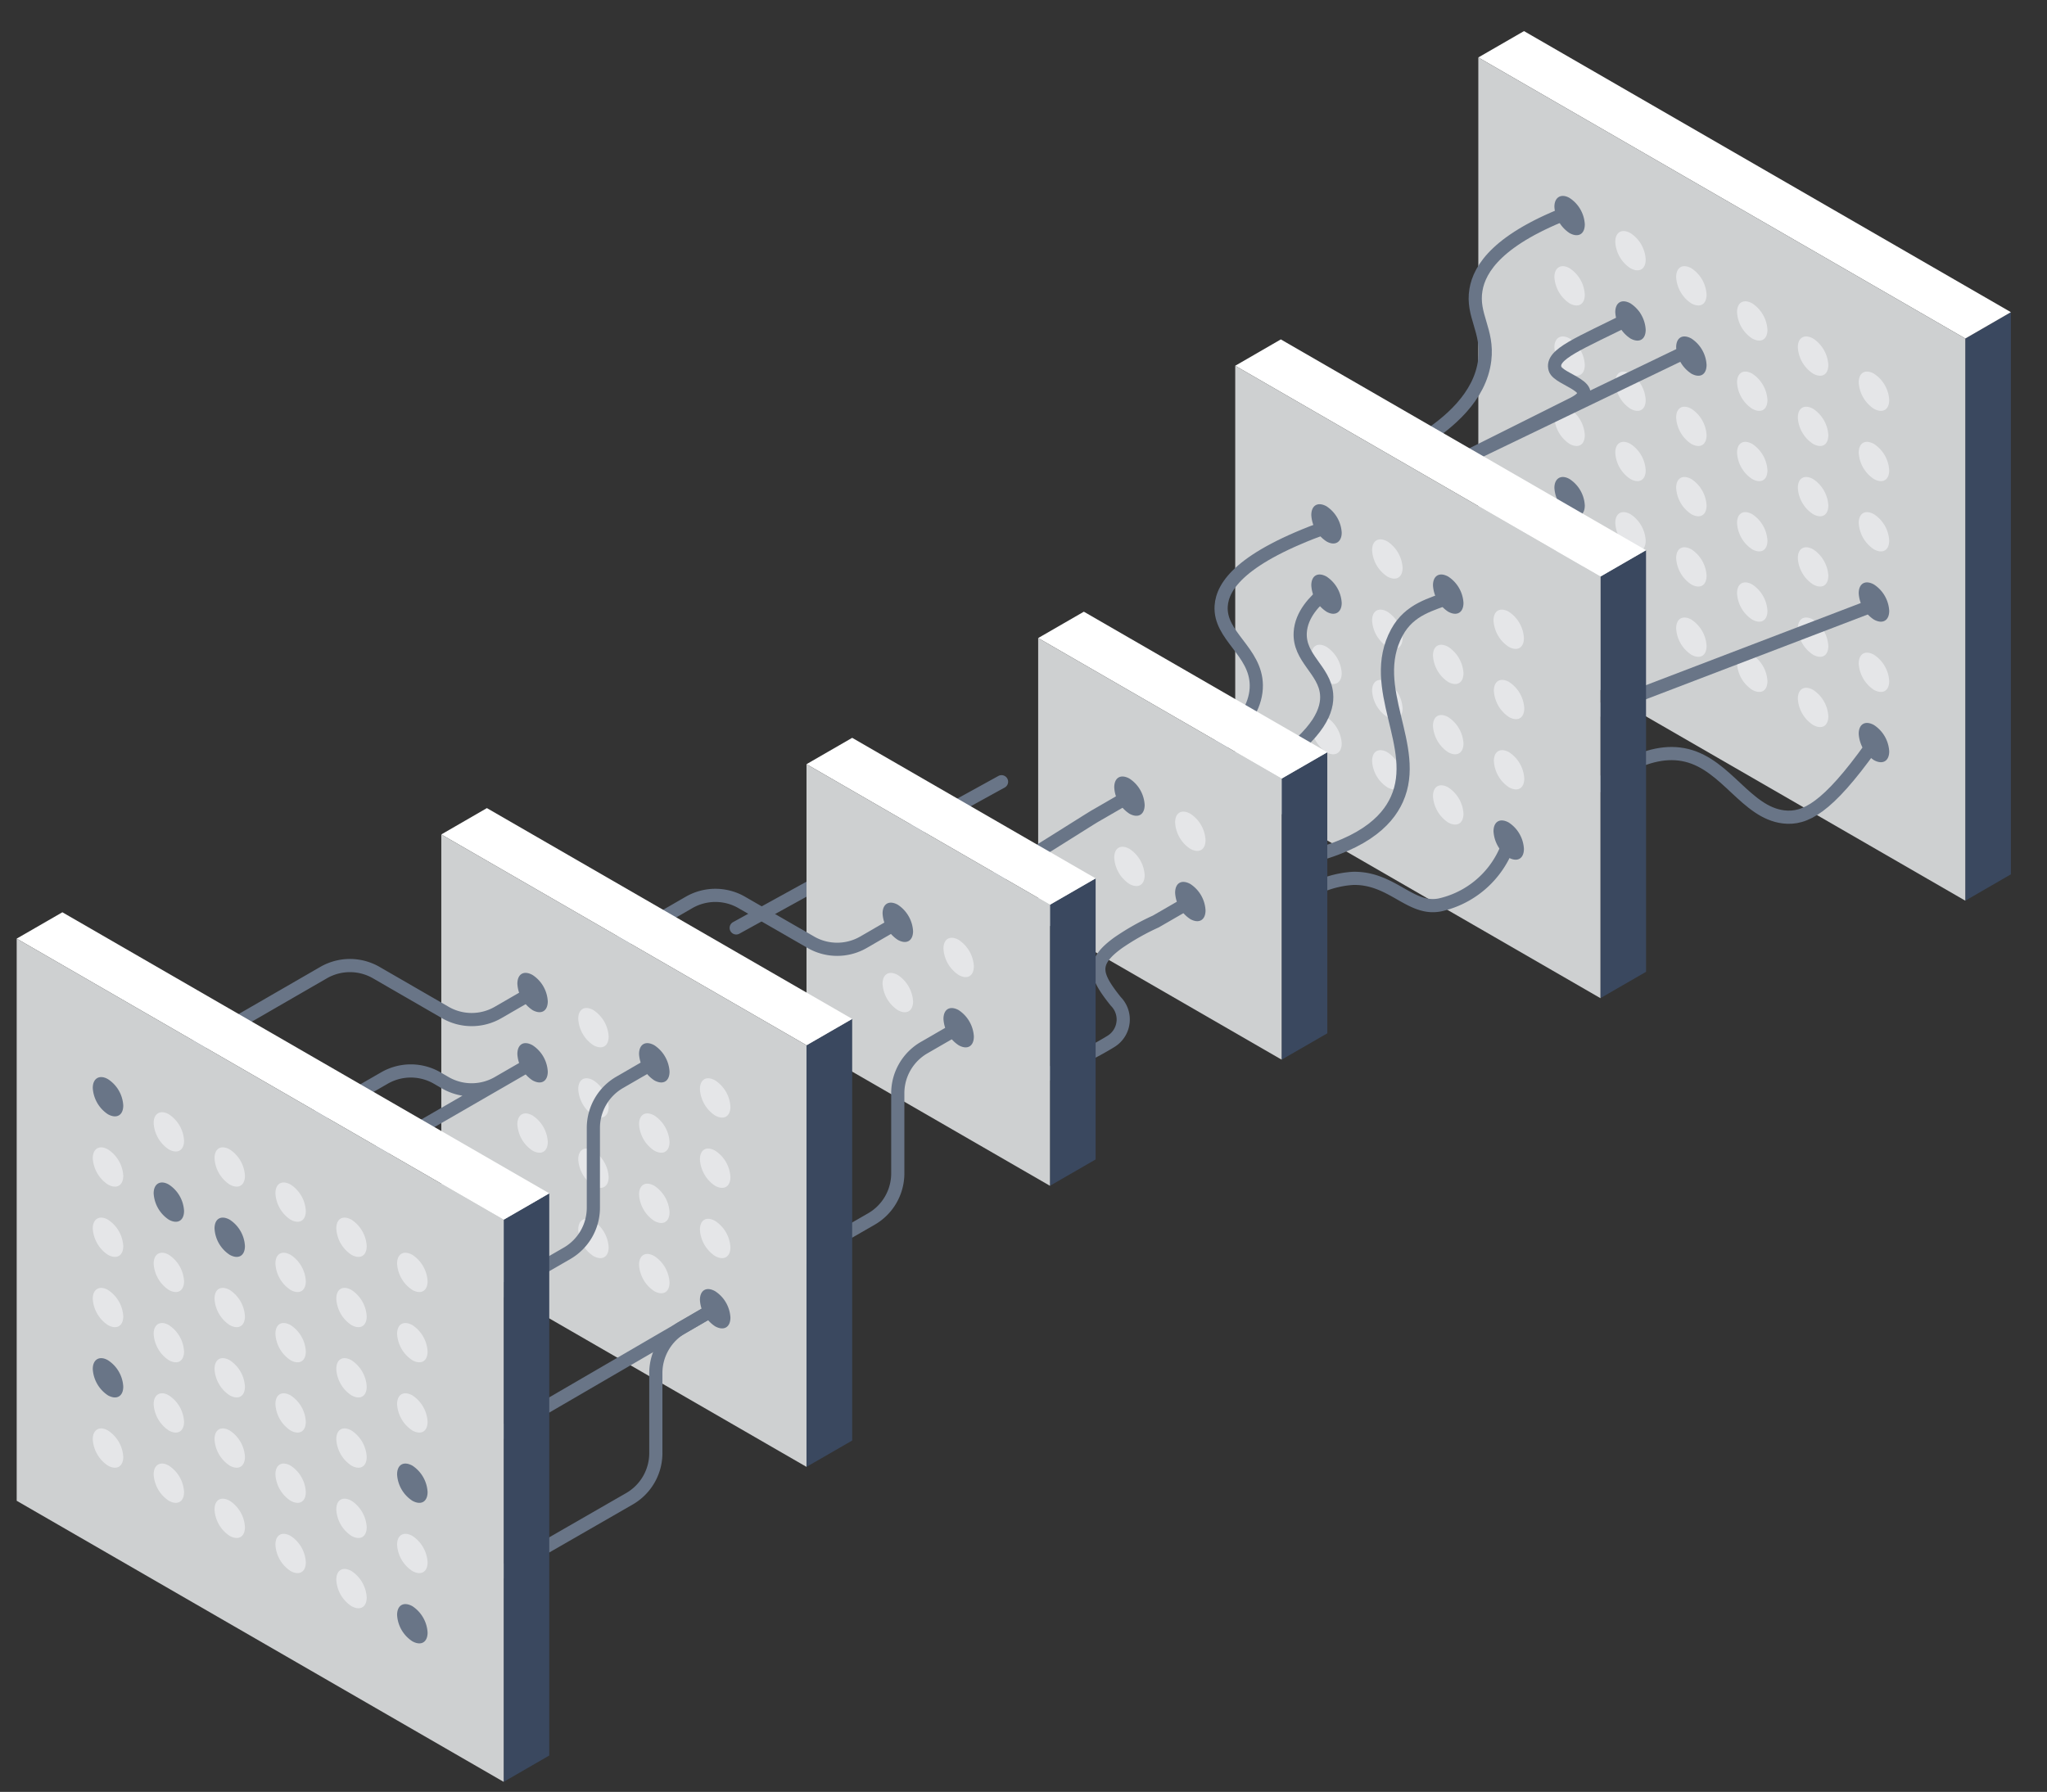 <svg id="Réteg_1" data-name="Réteg 1" xmlns="http://www.w3.org/2000/svg" viewBox="0 0 233 204"><rect x="0" y="0" width="233" height="204" fill="#333333" stroke="none"/><g id="Réteg_1-2" data-name="Réteg 1"><g id="BIG"><path d="M223.7,38.54v64l5.19-3v-64Z" style="fill:#3a485f;fill-rule:evenodd"/><path d="M173.47,3.54l-5.2,3,55.43,32,5.19-3Z" style="fill:#fff;fill-rule:evenodd"/><path d="M168.27,6.54v64l55.43,32v-64Z" style="fill:#ced0d1;fill-rule:evenodd"/><path d="M176.93,63.54a3.85,3.85,0,0,0,1.73,3c1,.55,1.73.11,1.73-1a3.82,3.82,0,0,0-1.73-3c-.95-.55-1.73-.1-1.73,1m6.93,4a3.82,3.82,0,0,0,1.73,3c1,.55,1.73.11,1.73-1a3.82,3.82,0,0,0-1.73-3c-1-.55-1.73-.1-1.73,1m6.93,4a3.82,3.82,0,0,0,1.73,3c1,.55,1.73.11,1.73-1a3.82,3.82,0,0,0-1.73-3c-1-.55-1.73-.1-1.73,1m6.93,4a3.82,3.82,0,0,0,1.73,3c1,.55,1.73.11,1.73-1a3.85,3.85,0,0,0-1.73-3c-1-.55-1.73-.1-1.73,1m6.92,4a3.82,3.82,0,0,0,1.74,3c1,.55,1.73.11,1.73-1a3.85,3.85,0,0,0-1.73-3c-1-.55-1.74-.1-1.74,1" style="fill:#e5e6e8;fill-rule:evenodd"/><path d="M211.57,83.54a3.85,3.85,0,0,0,1.73,3c1,.55,1.74.11,1.74-1a3.83,3.83,0,0,0-1.74-3c-1-.55-1.73-.1-1.73,1m-34.64-28a3.85,3.85,0,0,0,1.73,3c1,.55,1.73.11,1.73-1a3.82,3.82,0,0,0-1.73-3c-.95-.55-1.73-.1-1.73,1" style="fill:#697587;fill-rule:evenodd"/><path d="M183.86,59.54a3.82,3.82,0,0,0,1.73,3c1,.55,1.73.11,1.73-1a3.82,3.82,0,0,0-1.73-3c-1-.55-1.73-.1-1.73,1m6.93,4a3.82,3.82,0,0,0,1.73,3c1,.55,1.73.11,1.73-1a3.82,3.82,0,0,0-1.73-3c-1-.55-1.73-.1-1.73,1m6.93,4a3.82,3.82,0,0,0,1.73,3c1,.55,1.73.11,1.73-1a3.85,3.85,0,0,0-1.73-3c-1-.55-1.73-.1-1.73,1m6.92,4a3.82,3.82,0,0,0,1.74,3c1,.55,1.73.11,1.73-1a3.85,3.85,0,0,0-1.73-3c-1-.55-1.74-.1-1.74,1m6.93,4a3.85,3.85,0,0,0,1.73,3c1,.55,1.74.11,1.74-1a3.83,3.83,0,0,0-1.74-3c-1-.55-1.73-.1-1.73,1m-34.64-28a3.85,3.85,0,0,0,1.73,3c1,.55,1.73.11,1.73-1a3.82,3.82,0,0,0-1.73-3c-.95-.55-1.73-.1-1.73,1m6.93,4a3.82,3.82,0,0,0,1.73,3c1,.55,1.73.11,1.73-1a3.82,3.82,0,0,0-1.73-3c-1-.55-1.73-.1-1.73,1m6.93,4a3.82,3.82,0,0,0,1.73,3c1,.55,1.73.11,1.73-1a3.82,3.82,0,0,0-1.73-3c-1-.55-1.73-.1-1.73,1m6.93,4a3.82,3.82,0,0,0,1.73,3c1,.55,1.73.11,1.73-1a3.85,3.85,0,0,0-1.73-3c-1-.55-1.73-.1-1.73,1m6.92,4a3.82,3.82,0,0,0,1.74,3c1,.55,1.73.11,1.73-1a3.85,3.85,0,0,0-1.73-3c-1-.55-1.74-.1-1.74,1" style="fill:#e5e6e8;fill-rule:evenodd"/><path d="M211.57,67.54a3.85,3.85,0,0,0,1.73,3c1,.55,1.74.11,1.74-1a3.83,3.83,0,0,0-1.74-3c-1-.55-1.73-.1-1.73,1" style="fill:#697587;fill-rule:evenodd"/><path d="M176.93,39.54a3.85,3.85,0,0,0,1.73,3c1,.55,1.73.11,1.73-1a3.82,3.82,0,0,0-1.73-3c-.95-.55-1.73-.1-1.73,1m6.93,4a3.82,3.82,0,0,0,1.73,3c1,.55,1.73.11,1.73-1a3.82,3.82,0,0,0-1.73-3c-1-.55-1.73-.1-1.73,1m6.93,4a3.82,3.82,0,0,0,1.73,3c1,.55,1.73.11,1.73-1a3.82,3.82,0,0,0-1.73-3c-1-.55-1.73-.1-1.73,1m6.93,4a3.82,3.82,0,0,0,1.73,3c1,.55,1.73.11,1.73-1a3.85,3.85,0,0,0-1.73-3c-1-.55-1.73-.1-1.73,1m6.92,4a3.82,3.82,0,0,0,1.74,3c1,.55,1.73.11,1.73-1a3.85,3.85,0,0,0-1.73-3c-1-.55-1.74-.1-1.74,1m6.93,4a3.85,3.85,0,0,0,1.73,3c1,.55,1.74.11,1.74-1a3.83,3.83,0,0,0-1.74-3c-1-.55-1.73-.1-1.73,1m-34.64-28a3.85,3.85,0,0,0,1.73,3c1,.55,1.73.11,1.73-1a3.82,3.82,0,0,0-1.73-3c-.95-.55-1.73-.1-1.73,1" style="fill:#e5e6e8;fill-rule:evenodd"/><path d="M183.86,35.54a3.82,3.82,0,0,0,1.73,3c1,.55,1.73.11,1.73-1a3.82,3.82,0,0,0-1.73-3c-1-.55-1.73-.1-1.73,1m6.93,4a3.82,3.82,0,0,0,1.73,3c1,.55,1.73.11,1.73-1a3.82,3.82,0,0,0-1.73-3c-1-.55-1.73-.1-1.73,1" style="fill:#697587;fill-rule:evenodd"/><path d="M197.72,43.54a3.82,3.82,0,0,0,1.73,3c1,.55,1.73.11,1.73-1a3.85,3.85,0,0,0-1.73-3c-1-.55-1.73-.1-1.73,1m6.92,4a3.82,3.82,0,0,0,1.74,3c1,.55,1.73.11,1.73-1a3.85,3.85,0,0,0-1.73-3c-1-.55-1.74-.1-1.74,1m6.93,4a3.85,3.85,0,0,0,1.73,3c1,.55,1.74.11,1.74-1a3.83,3.83,0,0,0-1.74-3c-1-.55-1.73-.1-1.73,1" style="fill:#e5e6e8;fill-rule:evenodd"/><path d="M176.93,23.54a3.85,3.85,0,0,0,1.73,3c1,.55,1.73.11,1.73-1a3.82,3.82,0,0,0-1.73-3c-.95-.55-1.73-.1-1.73,1" style="fill:#697587;fill-rule:evenodd"/><path d="M183.86,27.54a3.82,3.82,0,0,0,1.73,3c1,.55,1.73.11,1.73-1a3.82,3.82,0,0,0-1.73-3c-1-.55-1.73-.1-1.73,1m6.93,4a3.82,3.82,0,0,0,1.73,3c1,.55,1.73.11,1.73-1a3.82,3.82,0,0,0-1.73-3c-1-.55-1.73-.1-1.73,1m6.93,4a3.82,3.82,0,0,0,1.73,3c1,.55,1.73.11,1.73-1a3.85,3.85,0,0,0-1.73-3c-1-.55-1.73-.1-1.73,1m6.92,4a3.82,3.82,0,0,0,1.74,3c1,.55,1.73.11,1.73-1a3.85,3.85,0,0,0-1.73-3c-1-.55-1.74-.1-1.74,1m6.93,4a3.85,3.85,0,0,0,1.73,3c1,.55,1.74.11,1.74-1a3.83,3.83,0,0,0-1.74-3c-1-.55-1.73-.1-1.73,1" style="fill:#e5e6e8;fill-rule:evenodd"/></g><path d="M179,24c-8.46,3.18-10.59,6.55-11,9-.49,2.9,1.41,4.63,1,8-.51,4.21-4.17,7.2-7,9" style="fill:none;stroke:#697587;stroke-linecap:round;stroke-linejoin:round;stroke-width:1.5px"/><path d="M186,36c-6.4,3.2-9.5,4.32-9,6,.38,1.28,5.69,2.16,2,4l-14,7" style="fill:none;stroke:#697587;stroke-linecap:round;stroke-linejoin:round;stroke-width:1.5px"/><line x1="179" y1="82" x2="213" y2="69" style="fill:none;stroke:#697587;stroke-linecap:round;stroke-linejoin:round;stroke-width:1.5px"/><line x1="192" y1="40" x2="165" y2="53" style="fill:none;stroke:#697587;stroke-linecap:round;stroke-linejoin:round;stroke-width:1.5px"/><path d="M179,92c3.62-3.54,8.47-7.12,13-6s6.77,6.48,11,7c2.45.3,5-1,10-8" style="fill:none;stroke:#697587;stroke-linecap:round;stroke-linejoin:round;stroke-width:1.5px"/><g id="mid"><path d="M182.16,65.64v48l5.2-3v-48Z" style="fill:#3a485f;fill-rule:evenodd"/><path d="M145.79,38.64l-5.19,3,41.57,24,5.19-3Z" style="fill:#fff;fill-rule:evenodd"/><path d="M140.6,41.64v48l41.57,24v-48Z" style="fill:#ced0d1;fill-rule:evenodd"/><path d="M149.26,82.64a3.82,3.82,0,0,0,1.73,3c.95.55,1.73.1,1.73-1a3.85,3.85,0,0,0-1.73-3c-1-.55-1.73-.1-1.73,1m6.92,4a3.83,3.83,0,0,0,1.74,3c1,.55,1.73.1,1.73-1a3.85,3.85,0,0,0-1.73-3c-1-.55-1.74-.1-1.74,1m6.93,4a3.85,3.85,0,0,0,1.73,3c1,.55,1.74.1,1.74-1a3.83,3.83,0,0,0-1.74-3c-1-.55-1.73-.1-1.73,1" style="fill:#e5e6e8;fill-rule:evenodd"/><path d="M170,94.64a3.85,3.85,0,0,0,1.73,3c1,.55,1.73.1,1.73-1a3.82,3.82,0,0,0-1.73-3c-1-.55-1.73-.1-1.73,1" style="fill:#697587;fill-rule:evenodd"/><path d="M149.26,74.64a3.82,3.82,0,0,0,1.73,3c.95.55,1.73.1,1.73-1a3.85,3.85,0,0,0-1.73-3c-1-.55-1.73-.1-1.73,1m6.92,4a3.83,3.83,0,0,0,1.74,3c1,.55,1.73.1,1.73-1a3.85,3.85,0,0,0-1.73-3c-1-.55-1.74-.1-1.74,1m6.93,4a3.85,3.85,0,0,0,1.73,3c1,.55,1.74.1,1.74-1a3.83,3.83,0,0,0-1.74-3c-1-.55-1.73-.1-1.73,1m6.93,4a3.85,3.85,0,0,0,1.73,3c1,.55,1.73.1,1.73-1a3.82,3.82,0,0,0-1.73-3c-1-.55-1.73-.1-1.73,1" style="fill:#e5e6e8;fill-rule:evenodd"/><path d="M149.26,66.64a3.82,3.82,0,0,0,1.73,3c.95.55,1.73.1,1.73-1a3.85,3.85,0,0,0-1.73-3c-1-.55-1.73-.1-1.73,1" style="fill:#697587;fill-rule:evenodd"/><path d="M156.18,70.64a3.83,3.83,0,0,0,1.74,3c1,.55,1.73.1,1.73-1a3.85,3.85,0,0,0-1.73-3c-1-.55-1.74-.1-1.74,1m6.93,4a3.85,3.85,0,0,0,1.73,3c1,.55,1.74.1,1.74-1a3.83,3.83,0,0,0-1.74-3c-1-.55-1.73-.1-1.73,1m6.93,4a3.85,3.85,0,0,0,1.73,3c1,.55,1.73.1,1.73-1a3.82,3.82,0,0,0-1.73-3c-1-.55-1.73-.1-1.73,1" style="fill:#e5e6e8;fill-rule:evenodd"/><path d="M149.26,58.64a3.82,3.82,0,0,0,1.73,3c.95.55,1.73.1,1.73-1a3.85,3.85,0,0,0-1.73-3c-1-.55-1.73-.1-1.73,1" style="fill:#697587;fill-rule:evenodd"/><path d="M156.18,62.64a3.83,3.83,0,0,0,1.74,3c1,.55,1.73.1,1.73-1a3.85,3.85,0,0,0-1.73-3c-1-.55-1.74-.1-1.74,1" style="fill:#e5e6e8;fill-rule:evenodd"/><path d="M163.11,66.64a3.85,3.85,0,0,0,1.73,3c1,.55,1.74.1,1.74-1a3.83,3.83,0,0,0-1.74-3c-1-.55-1.73-.1-1.73,1" style="fill:#697587;fill-rule:evenodd"/><path d="M170,70.64a3.85,3.85,0,0,0,1.73,3c1,.55,1.73.1,1.73-1a3.82,3.82,0,0,0-1.73-3c-1-.55-1.73-.1-1.73,1" style="fill:#e5e6e8;fill-rule:evenodd"/><path d="M143.78,79.82l6.93-4" style="fill:#e5e6e8;fill-rule:evenodd"/></g><path d="M151,60c-9.69,3.48-11.86,6.69-12,9-.21,3.41,3.95,5.15,4,9,.06,4.21-4.84,7.7-9,10" style="fill:none;stroke:#697587;stroke-linecap:round;stroke-linejoin:round;stroke-width:1.5px"/><path d="M150.92,67.38c-1.27,1-2.8,2.59-2.92,4.62-.17,2.93,2.75,4.27,3,7,.17,1.81-.82,4.45-6,8" style="fill:none;stroke:#697587;stroke-linecap:round;stroke-linejoin:round;stroke-width:1.5px"/><path d="M165,68c-2,.82-4.54,1.3-6,4-3.43,6.33,2.71,13,0,19-1.14,2.54-4.07,5.46-12,7" style="fill:none;stroke:#697587;stroke-linecap:round;stroke-linejoin:round;stroke-width:1.5px"/><path d="M172,95a10.73,10.73,0,0,1-8,8c-3.41.78-5.51-3.1-10-3a11.42,11.42,0,0,0-7,3" style="fill:none;stroke:#697587;stroke-linecap:round;stroke-linejoin:round;stroke-width:1.5px"/><g id="SMALL"><path d="M23.08,193.09h128v-128h-128Z" style="fill:none"/><path d="M145.88,88.64v32l5.2-3v-32Z" style="fill:#3a485f;fill-rule:evenodd"/><path d="M118.17,72.64l27.71,16,5.2-3-27.71-16Z" style="fill:#fff;fill-rule:evenodd"/><path d="M118.17,72.64v32l27.71,16v-32Z" style="fill:#ced0d1;fill-rule:evenodd"/><path d="M126.83,97.64a3.82,3.82,0,0,0,1.73,3c1,.55,1.73.1,1.73-1a3.82,3.82,0,0,0-1.73-3c-1-.55-1.73-.11-1.73,1" style="fill:#e5e6e8;fill-rule:evenodd"/><path d="M133.76,101.64a3.82,3.82,0,0,0,1.73,3c1,.55,1.73.1,1.73-1a3.82,3.82,0,0,0-1.73-3c-1-.55-1.73-.11-1.73,1m-6.93-12a3.82,3.82,0,0,0,1.73,3c1,.55,1.73.1,1.73-1a3.82,3.82,0,0,0-1.73-3c-1-.55-1.73-.11-1.73,1" style="fill:#697587;fill-rule:evenodd"/><path d="M133.76,93.64a3.82,3.82,0,0,0,1.73,3c1,.55,1.73.1,1.73-1a3.82,3.82,0,0,0-1.73-3c-1-.55-1.73-.11-1.73,1" style="fill:#e5e6e8;fill-rule:evenodd"/><path d="M135.49,102.64l-3.93,2.27a27.7,27.7,0,0,0-4.28,2.42c-3.11,2.25-2.68,3.67-.28,6.67h0a2.93,2.93,0,0,1,0,4.13,3.06,3.06,0,0,1-.53.42c-2,1.25-4.69,2.47-5.91,3.13-.38.2-.77.4-1.16.58M83.8,105.64,114,89m14.56,1.64-3.93,2.27C122.78,94,97.86,110.07,96,109" style="fill:none;stroke:#697587;stroke-linecap:round;stroke-linejoin:round;stroke-width:1.5px"/></g></g><g id="Réteg_1_másolat" data-name="Réteg 1 másolat"><path d="M-3.29,207.41h128v-128h-128Z" style="fill:none"/><path d="M119.51,103v32l5.2-3V100Z" style="fill:#3a485f;fill-rule:evenodd"/><path d="M91.8,87l27.71,16,5.2-3L97,84Z" style="fill:#fff;fill-rule:evenodd"/><path d="M91.8,87v32l27.71,16V103Z" style="fill:#ced0d1;fill-rule:evenodd"/><path d="M100.46,112a3.85,3.85,0,0,0,1.73,3c1,.56,1.74.11,1.74-1a3.86,3.86,0,0,0-1.74-3c-1-.55-1.73-.1-1.73,1" style="fill:#e5e6e8;fill-rule:evenodd"/><path d="M107.39,116a3.85,3.85,0,0,0,1.73,3c1,.56,1.73.11,1.73-1a3.85,3.85,0,0,0-1.73-3c-1-.55-1.73-.1-1.73,1m-6.93-12a3.85,3.85,0,0,0,1.73,3c1,.56,1.74.11,1.74-1a3.86,3.86,0,0,0-1.74-3c-1-.55-1.73-.1-1.73,1" style="fill:#697587;fill-rule:evenodd"/><path d="M107.39,108a3.85,3.85,0,0,0,1.73,3c1,.56,1.73.11,1.73-1a3.85,3.85,0,0,0-1.73-3c-1-.55-1.73-.1-1.73,1" style="fill:#e5e6e8;fill-rule:evenodd"/><path d="M109.12,117l-3.93,2.27a6,6,0,0,0-3,5.2v9.11a6,6,0,0,1-3,5.2L76.21,152m26-47-3.92,2.27a6,6,0,0,1-6,0l-7.86-4.53a6,6,0,0,0-6,0L55.43,116" style="fill:none;stroke:#697587;stroke-linecap:round;stroke-linejoin:round;stroke-width:1.5px"/><path d="M91.8,119v48l5.2-3V116Z" style="fill:#3a485f;fill-rule:evenodd"/><path d="M55.42,92l-5.19,3L91.8,119l5.2-3Z" style="fill:#fff;fill-rule:evenodd"/><path d="M50.23,95v48L91.8,167V119Z" style="fill:#ced0d1;fill-rule:evenodd"/><path d="M58.89,136a3.85,3.85,0,0,0,1.73,3c1,.55,1.73.1,1.73-1a3.82,3.82,0,0,0-1.73-3c-1-.56-1.73-.11-1.73,1m6.93,4a3.85,3.85,0,0,0,1.73,3c1,.55,1.73.1,1.73-1a3.85,3.85,0,0,0-1.73-3c-1-.56-1.73-.11-1.73,1m6.92,4a3.86,3.86,0,0,0,1.74,3c1,.55,1.73.1,1.73-1a3.85,3.85,0,0,0-1.73-3c-1-.56-1.74-.11-1.74,1" style="fill:#e5e6e8;fill-rule:evenodd"/><path d="M79.67,148a3.85,3.85,0,0,0,1.73,3c1,.55,1.74.1,1.74-1a3.82,3.82,0,0,0-1.74-3c-1-.56-1.73-.11-1.73,1" style="fill:#697587;fill-rule:evenodd"/><path d="M58.89,128a3.85,3.85,0,0,0,1.73,3c1,.55,1.73.1,1.73-1a3.82,3.82,0,0,0-1.73-3c-1-.56-1.73-.11-1.73,1m6.93,4a3.85,3.85,0,0,0,1.73,3c1,.55,1.73.1,1.73-1a3.85,3.85,0,0,0-1.73-3c-1-.56-1.73-.11-1.73,1m6.92,4a3.86,3.86,0,0,0,1.74,3c1,.55,1.73.1,1.73-1a3.85,3.85,0,0,0-1.73-3c-1-.56-1.74-.11-1.74,1m6.93,4a3.85,3.85,0,0,0,1.73,3c1,.55,1.74.1,1.74-1a3.82,3.82,0,0,0-1.74-3c-1-.56-1.73-.11-1.73,1" style="fill:#e5e6e8;fill-rule:evenodd"/><path d="M58.89,120a3.85,3.85,0,0,0,1.73,3c1,.55,1.73.1,1.73-1a3.82,3.82,0,0,0-1.73-3c-1-.56-1.73-.11-1.73,1" style="fill:#697587;fill-rule:evenodd"/><path d="M65.82,124a3.85,3.85,0,0,0,1.73,3c1,.55,1.73.1,1.73-1a3.85,3.85,0,0,0-1.73-3c-1-.56-1.73-.11-1.73,1m6.92,4a3.86,3.86,0,0,0,1.74,3c1,.55,1.73.1,1.73-1a3.85,3.85,0,0,0-1.73-3c-1-.56-1.74-.11-1.74,1m6.93,4a3.85,3.85,0,0,0,1.73,3c1,.55,1.74.1,1.74-1a3.82,3.82,0,0,0-1.74-3c-1-.56-1.73-.11-1.73,1" style="fill:#e5e6e8;fill-rule:evenodd"/><path d="M58.89,112a3.85,3.85,0,0,0,1.73,3c1,.55,1.73.1,1.73-1a3.82,3.82,0,0,0-1.73-3c-1-.56-1.73-.11-1.73,1" style="fill:#697587;fill-rule:evenodd"/><path d="M65.82,116a3.85,3.85,0,0,0,1.73,3c1,.55,1.73.1,1.73-1a3.85,3.85,0,0,0-1.73-3c-1-.56-1.73-.11-1.73,1" style="fill:#e5e6e8;fill-rule:evenodd"/><path d="M72.74,120a3.86,3.86,0,0,0,1.74,3c1,.55,1.73.1,1.73-1a3.85,3.85,0,0,0-1.73-3c-1-.56-1.74-.11-1.74,1" style="fill:#697587;fill-rule:evenodd"/><path d="M79.67,124a3.85,3.85,0,0,0,1.73,3c1,.55,1.74.1,1.74-1a3.82,3.82,0,0,0-1.74-3c-1-.56-1.73-.11-1.73,1" style="fill:#e5e6e8;fill-rule:evenodd"/><path d="M60.62,113l-3.93,2.27a6,6,0,0,1-6,0l-7.86-4.54a6,6,0,0,0-6,0L13.85,124m19.23,12.9L60.62,121l-3.93,2.27a6,6,0,0,1-6,0l-.93-.54a6,6,0,0,0-6,0L19.22,136.86m62.36,12-3.93,2.27a6,6,0,0,0-3,5.19v9.11a6,6,0,0,1-3,5.2l-23,13.23" style="fill:none;stroke:#697587;stroke-linecap:round;stroke-linejoin:round;stroke-width:1.5px"/><path d="M53.41,133.14l6.93-4" style="fill:#e5e6e8;fill-rule:evenodd"/><path d="M54.48,164.63l27.1-15.77M48,152.23l16.54-9.54a6,6,0,0,0,3-5.2v-9.08a6,6,0,0,1,3-5.19l3.94-2.28" style="fill:none;stroke:#697587;stroke-linecap:round;stroke-linejoin:round;stroke-width:1.5px"/><path d="M57.33,138.86v64l5.19-3v-64Z" style="fill:#3a485f;fill-rule:evenodd"/><path d="M7.1,103.86l-5.2,3,55.43,32,5.19-3Z" style="fill:#fff;fill-rule:evenodd"/><path d="M1.9,106.86v64l55.43,32v-64Z" style="fill:#ced0d1;fill-rule:evenodd"/><path d="M10.56,163.86a3.85,3.85,0,0,0,1.73,3c1,.55,1.74.1,1.74-1a3.82,3.82,0,0,0-1.74-3c-.95-.55-1.73-.11-1.73,1m6.93,4a3.85,3.85,0,0,0,1.73,3c1,.55,1.73.1,1.73-1a3.82,3.82,0,0,0-1.73-3c-.95-.55-1.73-.11-1.73,1m6.93,4a3.82,3.82,0,0,0,1.73,3c1,.55,1.73.1,1.73-1a3.82,3.82,0,0,0-1.73-3c-1-.55-1.73-.11-1.73,1m6.93,4a3.82,3.82,0,0,0,1.73,3c1,.55,1.73.1,1.73-1a3.82,3.82,0,0,0-1.73-3c-1-.55-1.73-.11-1.73,1m6.93,4a3.82,3.82,0,0,0,1.73,3c1,.55,1.73.1,1.73-1a3.85,3.85,0,0,0-1.73-3c-1-.55-1.73-.11-1.73,1" style="fill:#e5e6e8;fill-rule:evenodd"/><path d="M45.2,183.86a3.83,3.83,0,0,0,1.74,3c1,.55,1.73.1,1.73-1a3.85,3.85,0,0,0-1.73-3c-1-.55-1.74-.11-1.74,1m-34.64-28a3.85,3.85,0,0,0,1.73,3c1,.55,1.74.1,1.74-1a3.82,3.82,0,0,0-1.74-3c-.95-.55-1.73-.11-1.73,1" style="fill:#697587;fill-rule:evenodd"/><path d="M17.49,159.86a3.85,3.85,0,0,0,1.73,3c1,.55,1.73.1,1.73-1a3.82,3.82,0,0,0-1.73-3c-.95-.55-1.73-.11-1.73,1m6.93,4a3.82,3.82,0,0,0,1.73,3c1,.55,1.73.1,1.73-1a3.82,3.82,0,0,0-1.73-3c-1-.55-1.73-.11-1.73,1m6.93,4a3.82,3.82,0,0,0,1.73,3c1,.55,1.73.1,1.73-1a3.82,3.82,0,0,0-1.73-3c-1-.55-1.73-.11-1.73,1m6.93,4a3.82,3.82,0,0,0,1.73,3c1,.55,1.73.1,1.73-1a3.85,3.85,0,0,0-1.73-3c-1-.55-1.73-.11-1.73,1m6.92,4a3.83,3.83,0,0,0,1.74,3c1,.55,1.73.1,1.73-1a3.85,3.85,0,0,0-1.73-3c-1-.55-1.74-.11-1.74,1m-34.64-28a3.85,3.85,0,0,0,1.73,3c1,.55,1.74.1,1.74-1a3.82,3.82,0,0,0-1.74-3c-.95-.55-1.73-.11-1.73,1m6.93,4a3.85,3.85,0,0,0,1.73,3c1,.55,1.73.1,1.73-1a3.82,3.82,0,0,0-1.73-3c-.95-.55-1.73-.11-1.73,1m6.93,4a3.82,3.82,0,0,0,1.73,3c1,.55,1.73.1,1.73-1a3.82,3.82,0,0,0-1.73-3c-1-.55-1.73-.11-1.73,1m6.93,4a3.82,3.82,0,0,0,1.73,3c1,.55,1.73.1,1.73-1a3.82,3.82,0,0,0-1.73-3c-1-.55-1.73-.11-1.73,1m6.93,4a3.82,3.82,0,0,0,1.73,3c1,.55,1.73.1,1.73-1a3.85,3.85,0,0,0-1.73-3c-1-.55-1.73-.11-1.73,1" style="fill:#e5e6e8;fill-rule:evenodd"/><path d="M45.2,167.86a3.83,3.83,0,0,0,1.74,3c1,.55,1.73.1,1.73-1a3.85,3.85,0,0,0-1.73-3c-1-.55-1.74-.11-1.74,1" style="fill:#697587;fill-rule:evenodd"/><path d="M10.56,139.86a3.85,3.85,0,0,0,1.73,3c1,.55,1.74.1,1.74-1a3.82,3.82,0,0,0-1.74-3c-.95-.55-1.73-.11-1.73,1m6.93,4a3.85,3.85,0,0,0,1.73,3c1,.55,1.73.1,1.73-1a3.82,3.82,0,0,0-1.73-3c-.95-.55-1.73-.11-1.73,1m6.93,4a3.82,3.82,0,0,0,1.73,3c1,.55,1.73.1,1.73-1a3.82,3.82,0,0,0-1.73-3c-1-.55-1.73-.11-1.73,1m6.93,4a3.82,3.82,0,0,0,1.73,3c1,.55,1.73.1,1.73-1a3.82,3.82,0,0,0-1.73-3c-1-.55-1.73-.11-1.73,1m6.93,4a3.82,3.82,0,0,0,1.73,3c1,.55,1.73.1,1.73-1a3.85,3.85,0,0,0-1.73-3c-1-.55-1.73-.11-1.73,1m6.92,4a3.83,3.83,0,0,0,1.74,3c1,.55,1.73.1,1.73-1a3.85,3.85,0,0,0-1.73-3c-1-.55-1.74-.11-1.74,1m-34.64-28a3.85,3.85,0,0,0,1.73,3c1,.55,1.74.1,1.74-1a3.82,3.82,0,0,0-1.74-3c-.95-.55-1.73-.11-1.73,1" style="fill:#e5e6e8;fill-rule:evenodd"/><path d="M17.49,135.86a3.85,3.85,0,0,0,1.73,3c1,.55,1.73.1,1.73-1a3.82,3.82,0,0,0-1.73-3c-.95-.55-1.73-.11-1.73,1m6.93,4a3.82,3.82,0,0,0,1.73,3c1,.55,1.73.1,1.73-1a3.82,3.82,0,0,0-1.73-3c-1-.55-1.73-.11-1.73,1" style="fill:#697587;fill-rule:evenodd"/><path d="M31.35,143.86a3.82,3.82,0,0,0,1.73,3c1,.55,1.73.1,1.73-1a3.82,3.82,0,0,0-1.73-3c-1-.55-1.73-.11-1.73,1m6.93,4a3.82,3.82,0,0,0,1.73,3c1,.55,1.73.1,1.73-1a3.85,3.85,0,0,0-1.73-3c-1-.55-1.73-.11-1.73,1m6.92,4a3.83,3.83,0,0,0,1.74,3c1,.55,1.73.1,1.73-1a3.85,3.85,0,0,0-1.73-3c-1-.55-1.74-.11-1.74,1" style="fill:#e5e6e8;fill-rule:evenodd"/><path d="M10.56,123.86a3.85,3.85,0,0,0,1.73,3c1,.55,1.74.1,1.74-1a3.82,3.82,0,0,0-1.74-3c-.95-.55-1.73-.11-1.73,1" style="fill:#697587;fill-rule:evenodd"/><path d="M17.49,127.86a3.85,3.85,0,0,0,1.73,3c1,.55,1.73.1,1.73-1a3.82,3.82,0,0,0-1.73-3c-.95-.55-1.73-.11-1.73,1m6.93,4a3.82,3.82,0,0,0,1.73,3c1,.55,1.73.1,1.73-1a3.82,3.82,0,0,0-1.73-3c-1-.55-1.73-.11-1.73,1m6.93,4a3.82,3.82,0,0,0,1.73,3c1,.55,1.73.1,1.73-1a3.82,3.82,0,0,0-1.73-3c-1-.55-1.73-.11-1.73,1m6.93,4a3.82,3.82,0,0,0,1.73,3c1,.55,1.73.1,1.73-1a3.85,3.85,0,0,0-1.73-3c-1-.55-1.73-.11-1.73,1m6.92,4a3.83,3.83,0,0,0,1.74,3c1,.55,1.73.1,1.73-1a3.85,3.85,0,0,0-1.73-3c-1-.55-1.74-.11-1.74,1" style="fill:#e5e6e8;fill-rule:evenodd"/></g></svg>